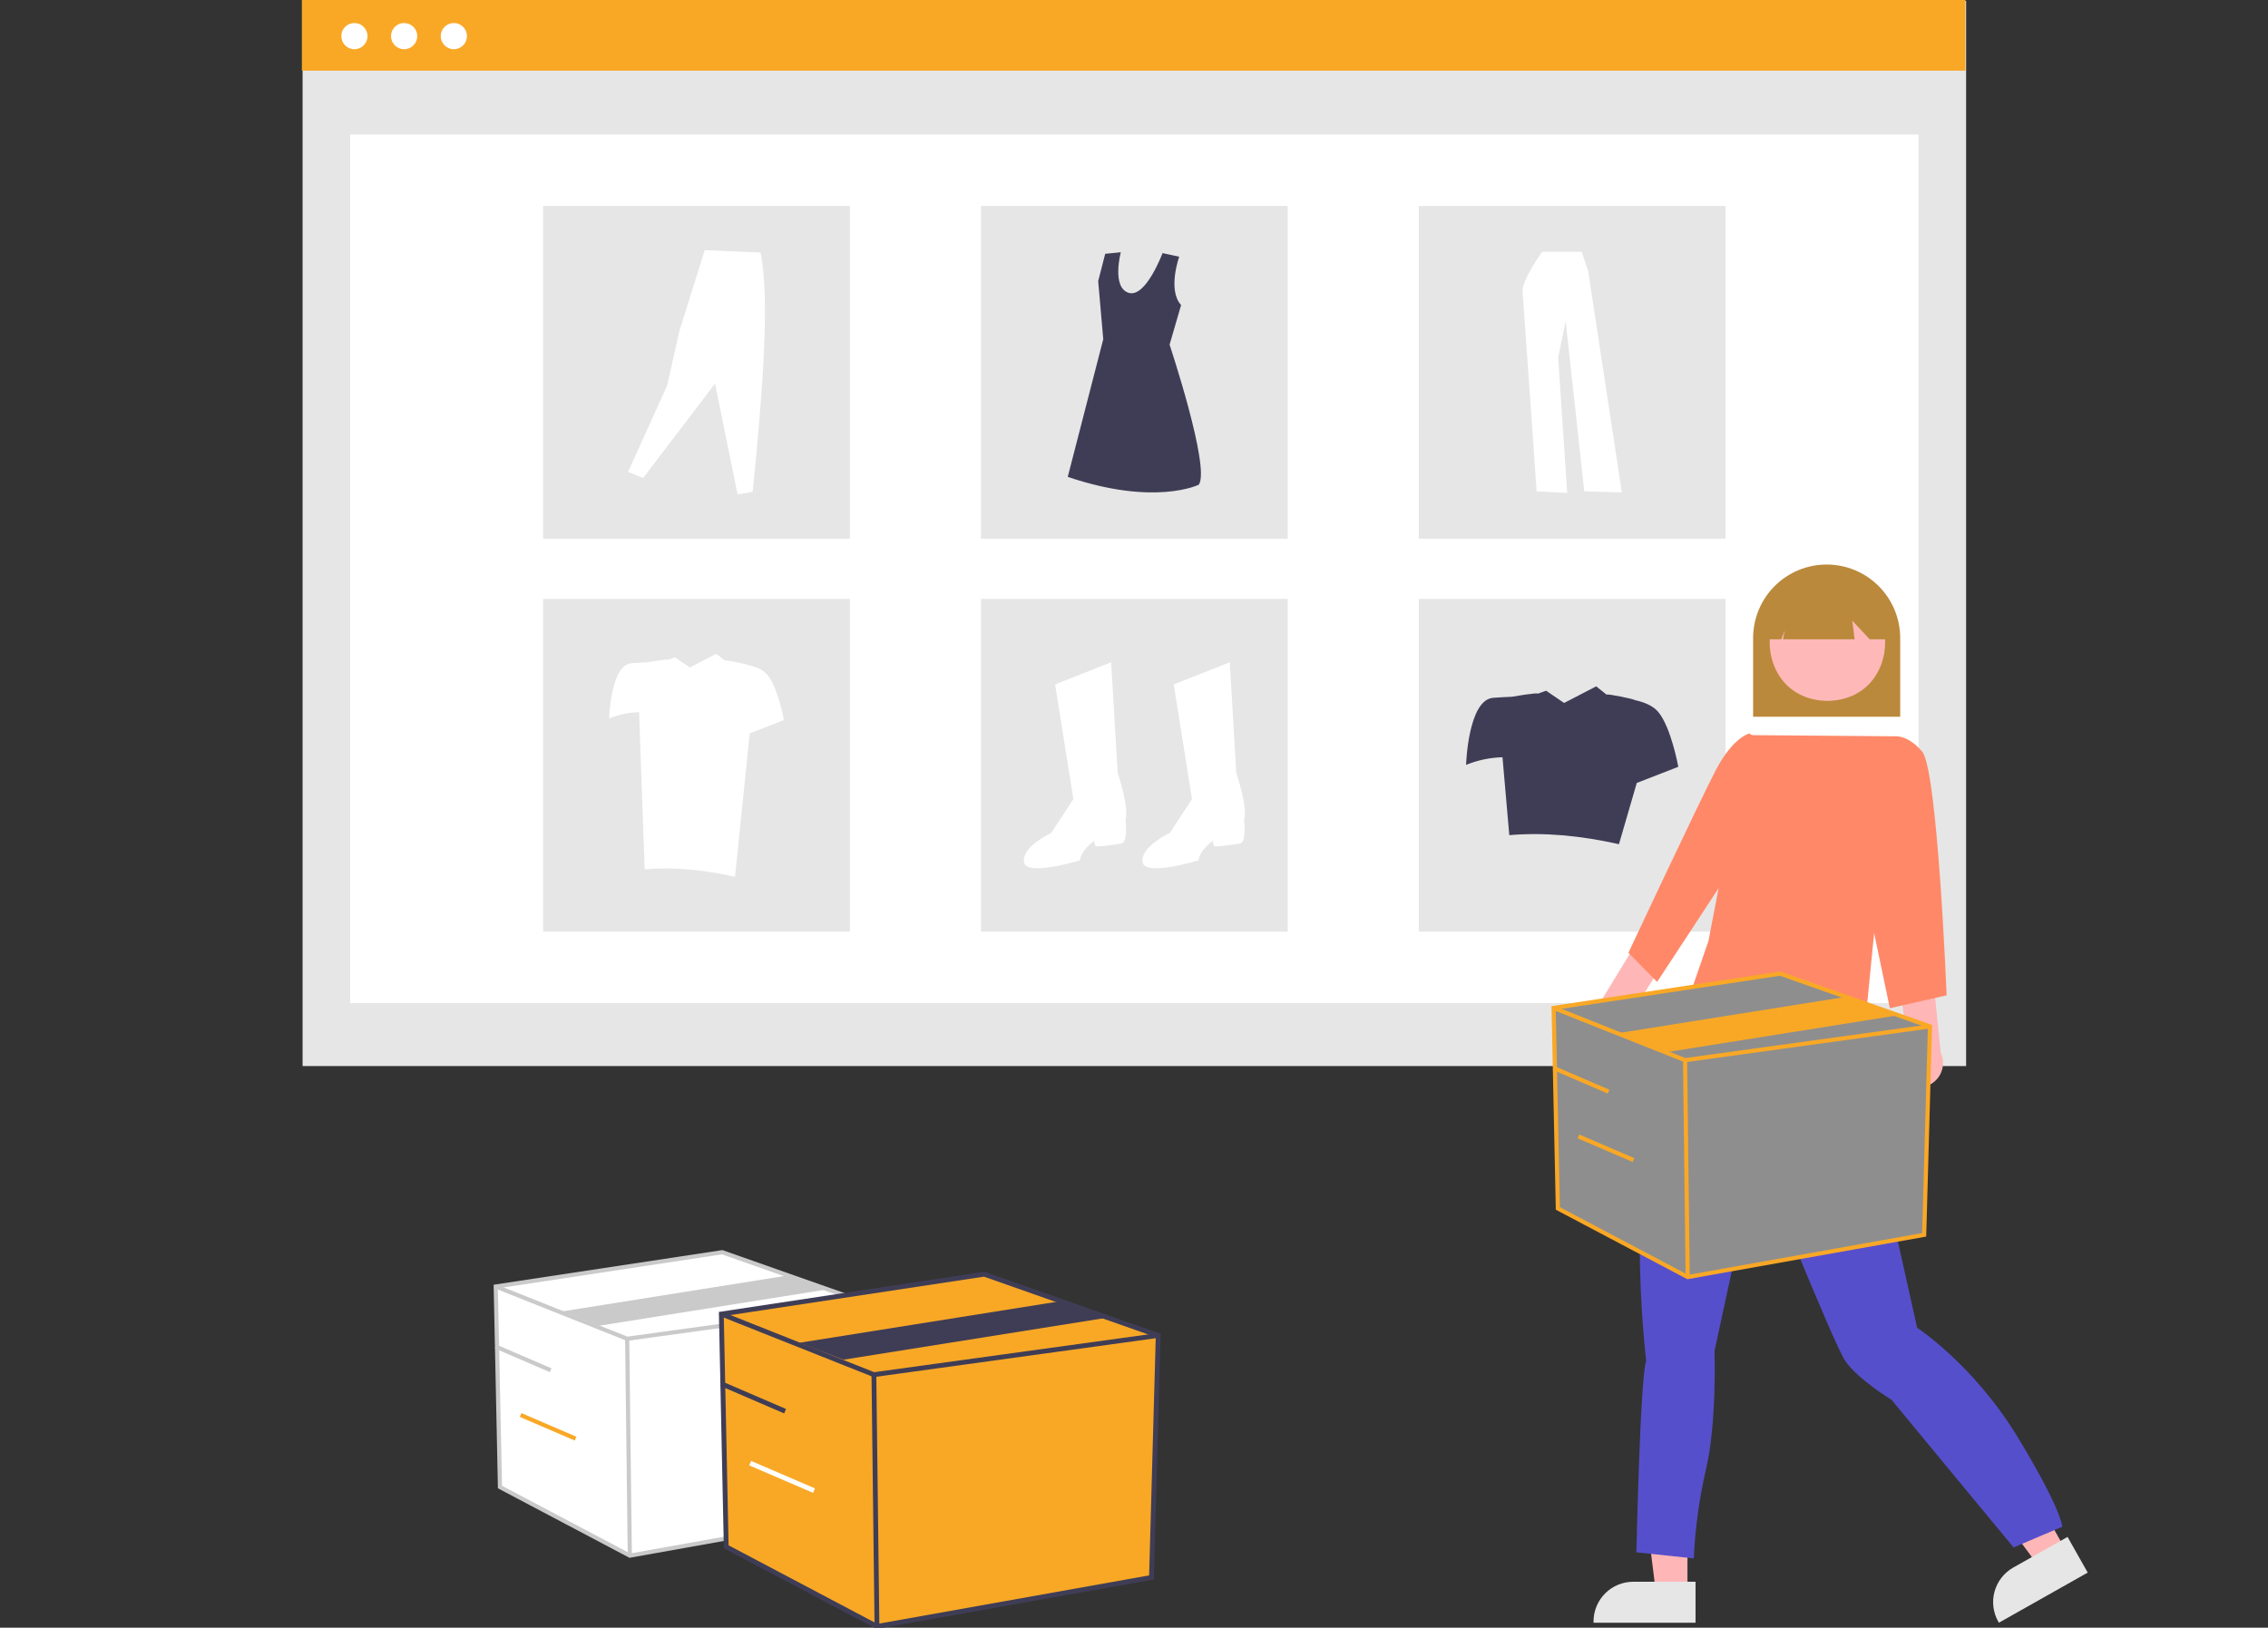 <svg width="879" height="631" viewBox="0 0 879 631" fill="none" xmlns="http://www.w3.org/2000/svg">
<rect x="0" y="0" width="879" height="631" fill="#333333" stroke="none"/>
<g clip-path="url(#clip0_225_16)">
<path d="M762 0.365H117.275V413.275H762V0.365Z" fill="#E6E6E6"/>
<path d="M743.564 52.154H135.711V388.847H743.564V52.154Z" fill="white"/>
<path d="M499.08 232.176H380.193V361.158H499.08V232.176Z" fill="#E6E6E6"/>
<path d="M408.928 265.325L430.65 256.737L433.176 299.676C433.176 299.676 437.722 312.81 436.207 317.862C436.207 317.862 437.217 326.45 434.691 326.955C432.165 327.46 425.091 328.471 424.591 327.965C424.091 327.459 424.086 325.944 424.086 325.944C424.086 325.944 419.034 329.48 418.529 333.521C418.529 333.521 397.312 340.088 396.807 334.026C396.302 327.964 407.415 322.912 407.415 322.912L416.003 309.778L408.928 265.325Z" fill="white"/>
<path d="M454.9 265.325L476.619 256.737L479.145 299.676C479.145 299.676 483.691 312.81 482.176 317.862C482.176 317.862 483.186 326.45 480.66 326.955C478.134 327.46 471.06 328.471 470.56 327.965C470.06 327.459 470.055 325.944 470.055 325.944C470.055 325.944 465.003 329.48 464.498 333.521C464.498 333.521 443.281 340.088 442.776 334.026C442.271 327.964 453.384 322.912 453.384 322.912L461.972 309.778L454.9 265.325Z" fill="white"/>
<path d="M499.08 79.848H380.193V208.83H499.08V79.848Z" fill="#E6E6E6"/>
<path d="M457.022 99.51C457.022 99.51 452.397 112.434 457.756 118.262L453.288 133.615C453.288 133.615 469.162 181.237 464.627 187.889C464.627 187.889 447.695 196.355 413.827 184.865L427.584 131.498L425.619 108.972L428.34 98.389L434.387 97.789C434.387 97.789 430.759 111.395 437.411 113.512C444.063 115.629 450.552 98.129 450.552 98.129L457.022 99.51Z" fill="#3F3D56"/>
<path d="M329.387 79.848H210.5V208.83H329.387V79.848Z" fill="#E6E6E6"/>
<path d="M243.421 182.937L249.258 185.325L277.116 148.712L285.871 191.692L291.708 190.631C295.452 153.576 298.508 115.781 294.759 97.905L273.136 96.976L263.32 128.287L258.544 149.512L243.421 182.937Z" fill="white"/>
<path d="M668.772 79.848H549.885V208.83H668.772V79.848Z" fill="#E6E6E6"/>
<path d="M597.678 97.612C597.678 97.612 589.712 108.686 590.101 113.155C590.49 117.624 595.541 190.482 595.541 190.482L607.393 191.065L603.893 138.607L606.807 124.424L613.996 190.482L628.568 190.871L615.551 105.19L613.025 97.613L597.678 97.612Z" fill="white"/>
<path d="M668.772 232.176H549.885V361.158H668.772V232.176Z" fill="#E6E6E6"/>
<path d="M642.7 276.018C640.585 273.48 636.949 272.108 633.458 271.366C633.558 271.049 622.84 268.834 622.658 269.29L618.617 266.071L606.2 272.518L599.223 267.768L595.982 268.918C596.114 268.346 585.921 270.112 585.921 270.112C583.974 270.182 581.487 270.304 578.703 270.518C568.954 271.268 568.203 296.518 568.203 296.518C572.689 294.683 577.471 293.682 582.316 293.563L584.951 323.763C598.504 322.601 612.718 323.953 627.451 327.263L634.36 303.523L650.449 297.266C650.449 297.266 647.7 282.017 642.7 276.018Z" fill="#3F3D56"/>
<path d="M329.387 232.176H210.5V361.158H329.387V232.176Z" fill="#E6E6E6"/>
<path d="M297.441 261.637C295.698 259.546 292.703 258.415 289.826 257.804C289.912 257.542 281.077 255.718 280.926 256.094L277.596 253.442L267.367 258.754L261.618 254.841L258.948 255.789C259.057 255.318 250.658 256.772 250.658 256.772C249.058 256.83 247.004 256.93 244.711 257.107C236.678 257.725 236.06 278.528 236.06 278.528C239.756 277.016 243.697 276.191 247.689 276.093L249.86 337.007C261.027 336.049 272.739 337.164 284.875 339.891L290.567 284.301L303.824 279.146C303.824 279.146 301.56 266.582 297.441 261.637Z" fill="white"/>
<path d="M761.725 0H117V27.39H761.725V0Z" fill="#F9A826"/>
<path d="M137.355 19.081C140.159 19.081 142.432 16.808 142.432 14.004C142.432 11.2 140.159 8.927 137.355 8.927C134.551 8.927 132.278 11.2 132.278 14.004C132.278 16.808 134.551 19.081 137.355 19.081Z" fill="white"/>
<path d="M156.624 19.081C159.428 19.081 161.701 16.808 161.701 14.004C161.701 11.2 159.428 8.927 156.624 8.927C153.82 8.927 151.547 11.2 151.547 14.004C151.547 16.808 153.82 19.081 156.624 19.081Z" fill="white"/>
<path d="M175.893 19.081C178.697 19.081 180.97 16.808 180.97 14.004C180.97 11.2 178.697 8.927 175.893 8.927C173.089 8.927 170.816 11.2 170.816 14.004C170.816 16.808 173.089 19.081 175.893 19.081Z" fill="white"/>
<path d="M192.135 498.739L193.771 576.476L244.096 603.071L335.744 586.705L337.995 505.899L279.896 485.441L192.135 498.739Z" fill="white"/>
<path d="M243.965 603.91L192.978 576.966L191.316 498.05L279.974 484.617L280.163 484.683L338.815 505.335L336.53 587.381L243.965 603.91ZM194.565 575.986L244.227 602.231L334.96 586.028L337.175 506.462L279.819 486.266L192.953 499.427L194.565 575.986Z" fill="#CACACA"/>
<path d="M242.973 519.816L242.776 519.738L191.838 499.485L192.431 497.992L243.173 518.166L337.885 505.103L338.105 506.695L242.973 519.816Z" fill="#CACACA"/>
<path d="M243.877 518.981L242.27 519.001L243.292 603.08L244.9 603.061L243.877 518.981Z" fill="#CACACA"/>
<path d="M232.088 513.962L218.174 508.348L306.569 494.263L320.482 499.877L232.088 513.962Z" fill="#CACACA"/>
<path d="M192.453 521.289L191.817 522.766L213.113 531.935L213.749 530.459L192.453 521.289Z" fill="#CACACA"/>
<path d="M202.097 547.809L201.461 549.286L222.757 558.455L223.393 556.979L202.097 547.809Z" fill="#F9A826"/>
<path d="M279.563 509.397L281.463 599.638L339.882 630.51L446.271 611.512L448.883 517.709L381.44 493.961L279.563 509.397Z" fill="#F9A826"/>
<path d="M339.729 631.484L280.541 600.206L278.613 508.598L381.53 493.004L381.75 493.081L449.834 517.055L447.182 612.296L339.729 631.484ZM282.383 599.069L340.034 629.535L445.359 610.727L447.931 518.363L381.35 494.918L280.513 510.196L282.383 599.069Z" fill="#3F3D56"/>
<path d="M338.578 533.865L338.35 533.774L279.218 510.264L279.907 508.53L338.81 531.949L448.755 516.785L449.01 518.633L338.578 533.865Z" fill="#3F3D56"/>
<path d="M339.627 532.896L337.762 532.918L338.949 630.521L340.815 630.498L339.627 532.896Z" fill="#3F3D56"/>
<path d="M326.888 527.112L309.79 520.553L412.402 504.202L429.501 510.761L326.888 527.112Z" fill="#3F3D56"/>
<path d="M279.932 535.575L279.194 537.289L303.916 547.933L304.653 546.219L279.932 535.575Z" fill="#3F3D56"/>
<path d="M291.127 566.361L290.389 568.074L315.11 578.718L315.848 577.005L291.127 566.361Z" fill="white"/>
<path d="M679.45 277.851H736.45V247.351C736.45 239.792 733.448 232.543 728.103 227.199C722.758 221.854 715.509 218.851 707.95 218.851C700.392 218.851 693.142 221.854 687.798 227.199C682.453 232.543 679.45 239.792 679.45 247.351V277.851Z" fill="#BA893B"/>
<path d="M654.005 617.195H641.746L635.913 569.903H654.007L654.005 617.195Z" fill="#FFB6B6"/>
<path d="M657.133 613.192H632.988C628.907 613.192 624.994 614.813 622.109 617.698C619.223 620.583 617.602 624.497 617.602 628.577V629.077H657.133V613.192Z" fill="#E6E6E6"/>
<path d="M800.559 600.834L789.883 606.861L761.555 568.55L777.312 559.655L800.559 600.834Z" fill="#FFB6B6"/>
<path d="M801.314 595.811L780.289 607.677C776.736 609.683 774.125 613.019 773.031 616.95C771.937 620.882 772.449 625.087 774.455 628.64L774.701 629.075L809.125 609.642L801.314 595.811Z" fill="#E6E6E6"/>
<path d="M722.205 404.524L723.151 409.254C723.151 409.254 725.989 412.092 724.57 413.511C723.151 414.93 723.624 421.553 723.624 421.553C724.418 433.629 740.197 501.489 743.019 514.742C743.019 514.742 764.779 528.933 781.808 556.842C798.837 584.751 799.308 591.847 799.308 591.847L780.39 599.89L733.09 542.652C733.09 542.652 719.845 534.61 715.114 527.515C710.383 520.42 681.05 447.097 681.05 447.097L664.49 523.73C664.49 523.73 665.436 551.639 661.179 569.615C658.562 580.959 656.979 592.517 656.449 604.147L634.216 601.782C634.216 601.782 635.635 534.61 638 527.514C638 527.514 628.066 445.678 647.934 413.038L663.946 370.351L679.628 364.315L722.205 404.524Z" fill="#564FCC"/>
<path d="M708.244 226.307C678.397 226.817 678.402 271.214 708.244 271.719C738.089 271.209 738.085 226.812 708.244 226.307Z" fill="#FFB8B8"/>
<path d="M685.273 247.835H690.346L691.727 244.381L691.036 247.835H718.781L717.881 240.608L724.625 247.835H731.352V243.919C731.354 240.894 730.761 237.897 729.605 235.102C728.449 232.306 726.754 229.765 724.616 227.624C722.478 225.483 719.94 223.784 717.146 222.625C714.351 221.465 711.356 220.867 708.331 220.865C705.305 220.863 702.309 221.456 699.513 222.612C696.717 223.768 694.176 225.463 692.035 227.601C689.895 229.739 688.196 232.277 687.036 235.071C685.876 237.866 685.278 240.861 685.276 243.886V243.919L685.273 247.835Z" fill="#BA893B"/>
<path d="M677.466 284.977L733.866 285.434L721.95 406.351C721.95 406.351 655.991 402.87 655.95 382.737L662.129 364.846L677.466 284.977Z" fill="#FF8868"/>
<path d="M736.29 418.04C735.423 416.978 734.8 415.739 734.463 414.41C734.127 413.081 734.086 411.695 734.344 410.349C734.601 409.002 735.151 407.729 735.953 406.618C736.756 405.506 737.793 404.585 738.99 403.918L736.539 382.631L749.112 377.986L752.151 408.097C753.132 410.182 753.316 412.555 752.666 414.766C752.017 416.977 750.581 418.874 748.628 420.098C746.675 421.323 744.342 421.789 742.068 421.41C739.795 421.03 737.74 419.832 736.29 418.04Z" fill="#FFB6B6"/>
<path d="M726.45 295.851L733.871 285.478C733.871 285.478 738.95 284.351 744.95 291.351C750.95 298.351 754.45 385.851 754.45 385.851L732.45 390.851L719.45 328.851L726.45 295.851Z" fill="#FF8868"/>
<path d="M630.668 403.593C631.909 403.011 633.007 402.163 633.885 401.111C634.763 400.058 635.399 398.826 635.749 397.5C636.099 396.175 636.155 394.789 635.912 393.441C635.668 392.092 635.132 390.812 634.341 389.693L645.763 371.563L636.439 361.935L620.668 387.764C618.876 389.218 617.68 391.279 617.306 393.556C616.932 395.833 617.406 398.169 618.639 400.12C619.871 402.071 621.776 403.502 623.993 404.142C626.21 404.782 628.585 404.587 630.668 403.594V403.593Z" fill="#FFB6B6"/>
<path d="M686.133 289.743L677.95 284.351C677.95 284.351 671.635 285.767 664.919 298.685C658.203 311.603 631.119 369.357 631.119 369.357L642.252 380.657L671.952 335.348L686.133 289.743Z" fill="#FF8868"/>
<path d="M602.135 390.739L603.771 468.476L654.096 495.071L745.744 478.705L747.995 397.899L689.896 377.441L602.135 390.739Z" fill="#8E8E8E"/>
<path d="M653.965 495.91L602.978 468.966L601.316 390.05L689.974 376.617L690.163 376.683L748.815 397.335L746.53 479.381L653.965 495.91ZM604.565 467.986L654.227 494.231L744.96 478.028L747.175 398.462L689.819 378.266L602.953 391.427L604.565 467.986Z" fill="#F9A826"/>
<path d="M652.973 411.816L652.776 411.738L601.838 391.485L602.431 389.992L653.173 410.166L747.885 397.103L748.105 398.695L652.973 411.816Z" fill="#F9A826"/>
<path d="M653.877 410.981L652.27 411.001L653.293 495.08L654.9 495.061L653.877 410.981Z" fill="#F9A826"/>
<path d="M646.536 407.792L628.174 400.348L716.569 386.263L734.931 393.706L646.536 407.792Z" fill="#F9A826"/>
<path d="M602.453 413.289L601.817 414.766L623.113 423.935L623.749 422.459L602.453 413.289Z" fill="#F9A826"/>
<path d="M612.097 439.809L611.461 441.286L632.757 450.455L633.393 448.979L612.097 439.809Z" fill="#F9A826"/>
</g>
<defs>
<clipPath id="clip0_225_16">
<rect width="879" height="631" fill="white"/>
</clipPath>
</defs>
</svg>
